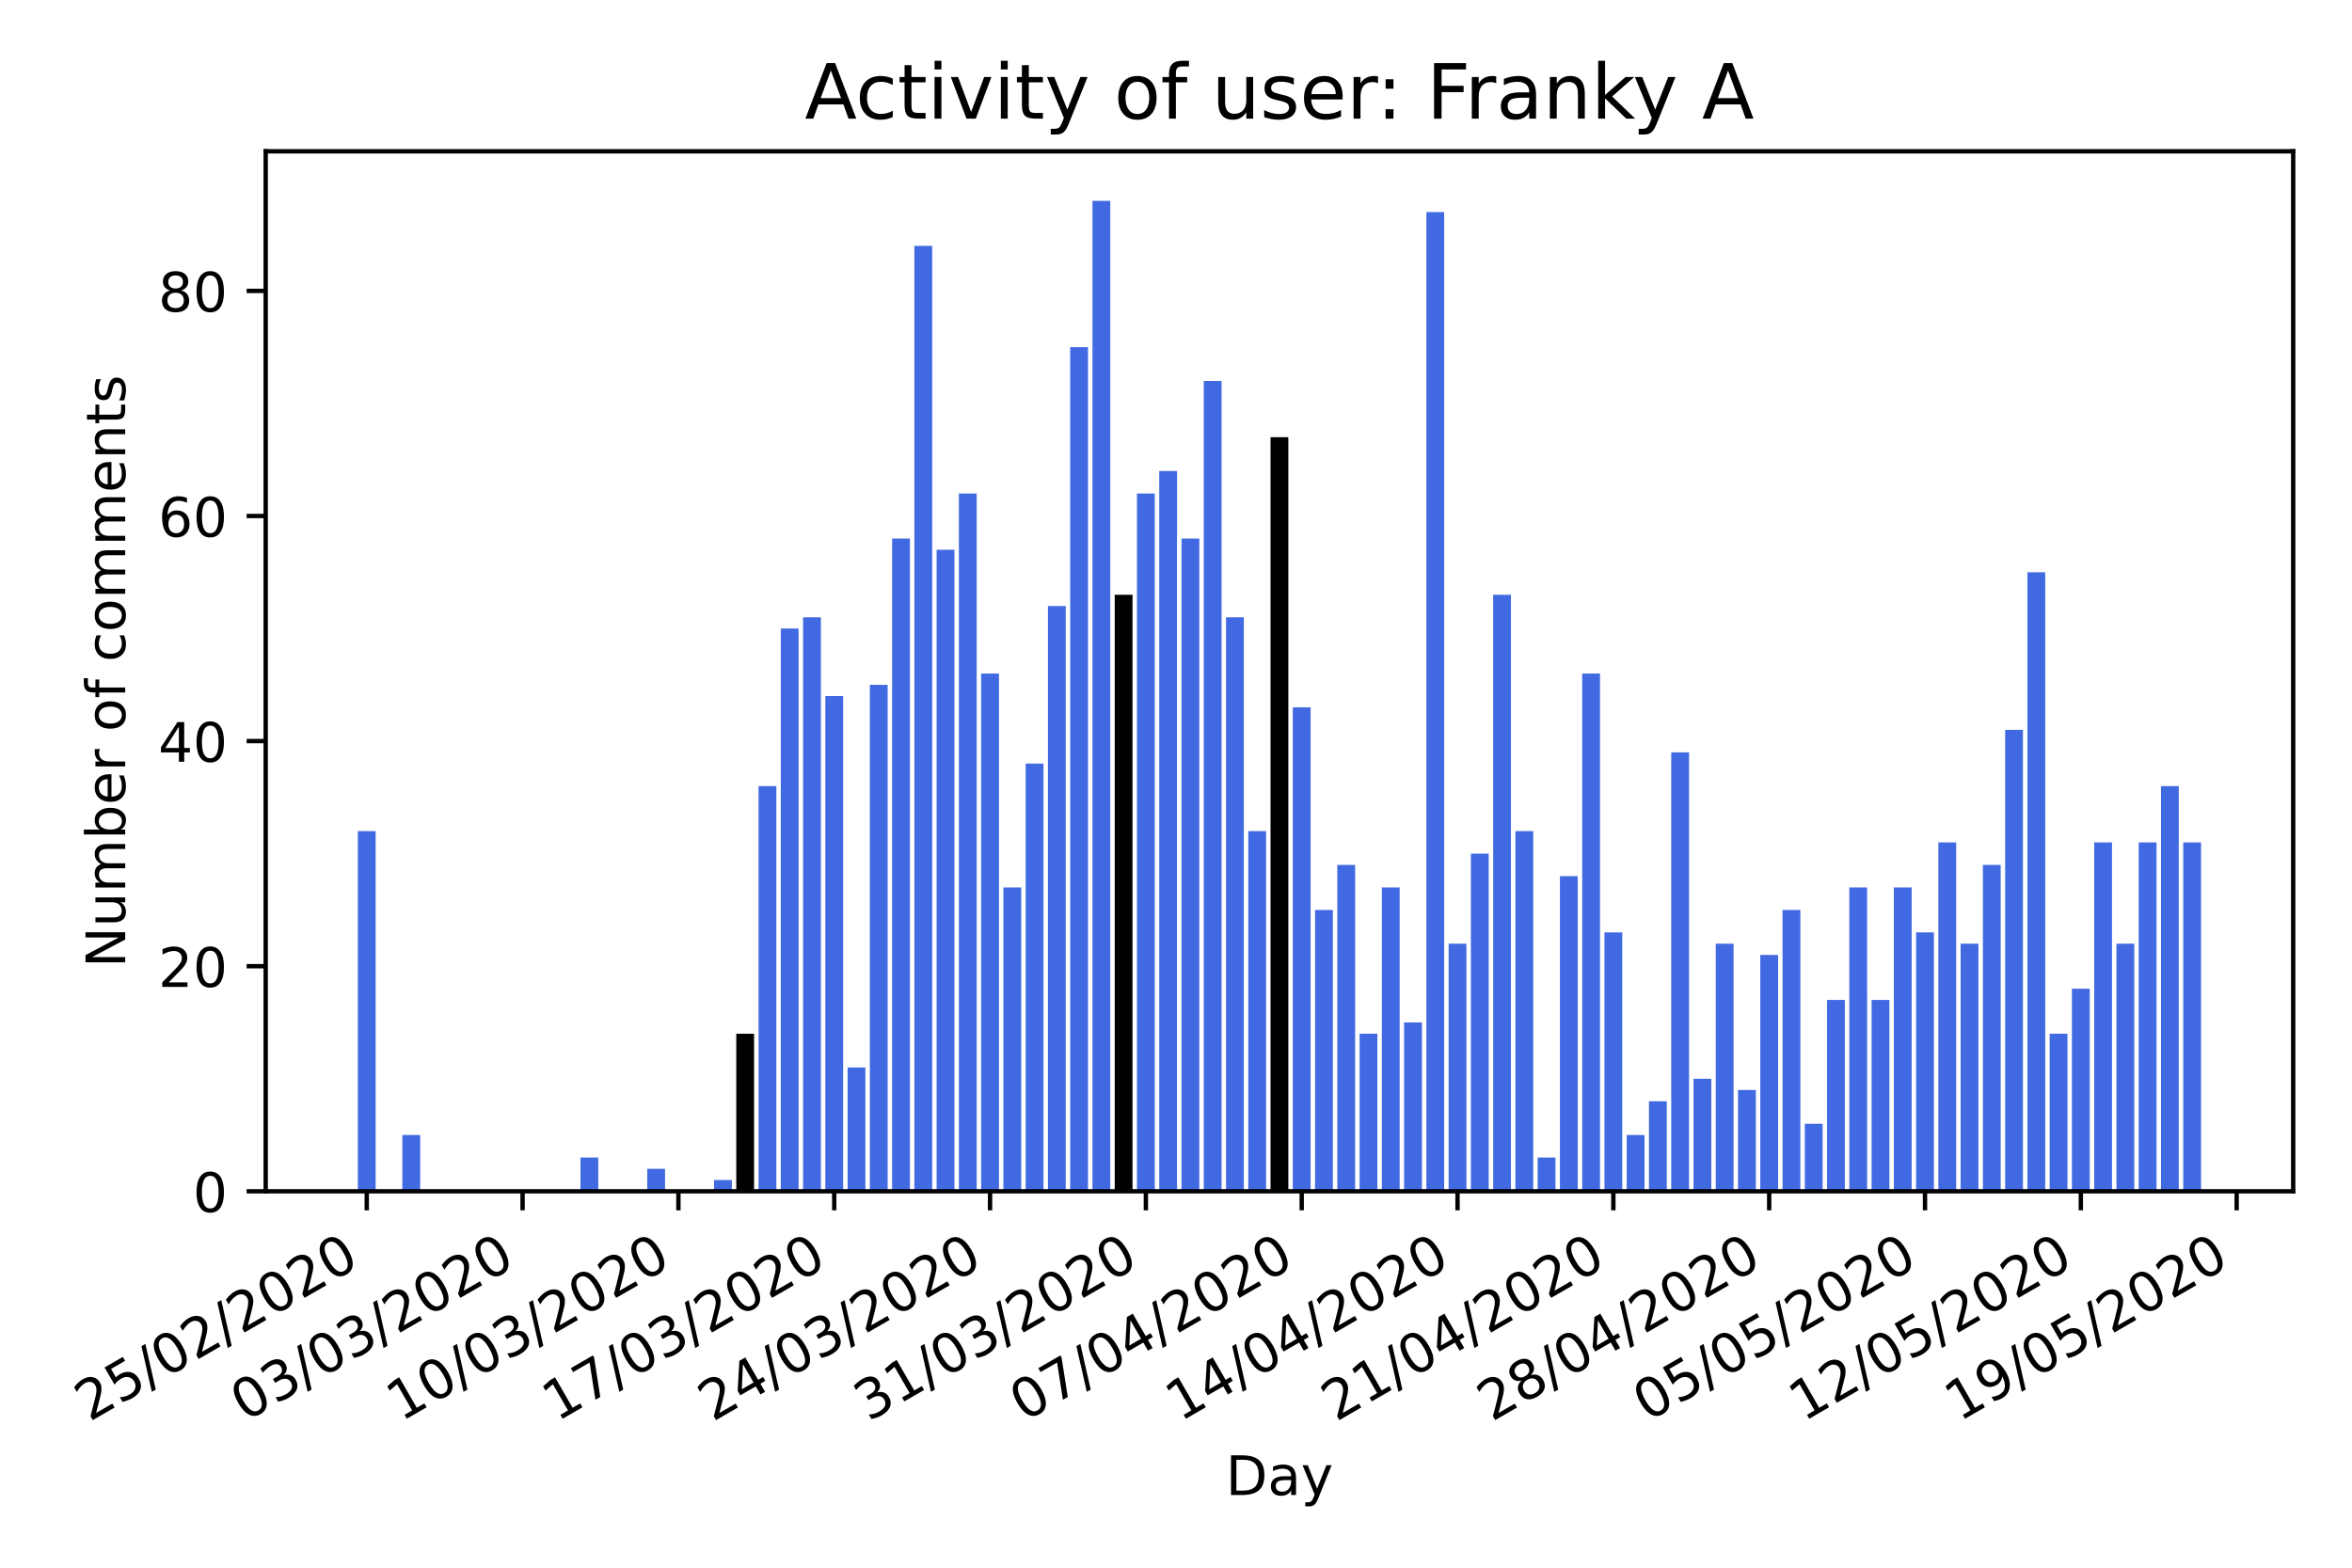 <?xml version="1.0" encoding="utf-8" standalone="no"?>
<!DOCTYPE svg PUBLIC "-//W3C//DTD SVG 1.1//EN"
  "http://www.w3.org/Graphics/SVG/1.1/DTD/svg11.dtd">
<!-- Created with matplotlib (https://matplotlib.org/) -->
<svg height="288pt" version="1.1" viewBox="0 0 432 288" width="432pt" xmlns="http://www.w3.org/2000/svg" xmlns:xlink="http://www.w3.org/1999/xlink">
 <defs>
  <style type="text/css">
*{stroke-linecap:butt;stroke-linejoin:round;}
  </style>
 </defs>
 <g id="figure_1">
  <g id="patch_1">
   <path d="M 0 288 
L 432 288 
L 432 0 
L 0 0 
z
" style="fill:#ffffff;"/>
  </g>
  <g id="axes_1">
   <g id="patch_2">
    <path d="M 48.8 218.852 
L 421.2 218.852 
L 421.2 27.8 
L 48.8 27.8 
z
" style="fill:#ffffff;"/>
   </g>
   <g id="patch_3">
    <path clip-path="url(#peea8912325)" d="M 65.727 218.852 
L 68.998 218.852 
L 68.998 152.687 
L 65.727 152.687 
z
" style="fill:#4169e1;"/>
   </g>
   <g id="patch_4">
    <path clip-path="url(#peea8912325)" d="M 73.904 218.852 
L 77.175 218.852 
L 77.175 208.514 
L 73.904 208.514 
z
" style="fill:#4169e1;"/>
   </g>
   <g id="patch_5">
    <path clip-path="url(#peea8912325)" d="M 106.614 218.852 
L 109.885 218.852 
L 109.885 212.649 
L 106.614 212.649 
z
" style="fill:#4169e1;"/>
   </g>
   <g id="patch_6">
    <path clip-path="url(#peea8912325)" d="M 118.88 218.852 
L 122.151 218.852 
L 122.151 214.717 
L 118.88 214.717 
z
" style="fill:#4169e1;"/>
   </g>
   <g id="patch_7">
    <path clip-path="url(#peea8912325)" d="M 131.146 218.852 
L 134.417 218.852 
L 134.417 216.785 
L 131.146 216.785 
z
" style="fill:#4169e1;"/>
   </g>
   <g id="patch_8">
    <path clip-path="url(#peea8912325)" d="M 135.235 218.852 
L 138.506 218.852 
L 138.506 189.905 
L 135.235 189.905 
z
"/>
   </g>
   <g id="patch_9">
    <path clip-path="url(#peea8912325)" d="M 139.324 218.852 
L 142.595 218.852 
L 142.595 144.416 
L 139.324 144.416 
z
" style="fill:#4169e1;"/>
   </g>
   <g id="patch_10">
    <path clip-path="url(#peea8912325)" d="M 143.413 218.852 
L 146.684 218.852 
L 146.684 115.469 
L 143.413 115.469 
z
" style="fill:#4169e1;"/>
   </g>
   <g id="patch_11">
    <path clip-path="url(#peea8912325)" d="M 147.501 218.852 
L 150.772 218.852 
L 150.772 113.401 
L 147.501 113.401 
z
" style="fill:#4169e1;"/>
   </g>
   <g id="patch_12">
    <path clip-path="url(#peea8912325)" d="M 151.59 218.852 
L 154.861 218.852 
L 154.861 127.875 
L 151.59 127.875 
z
" style="fill:#4169e1;"/>
   </g>
   <g id="patch_13">
    <path clip-path="url(#peea8912325)" d="M 155.679 218.852 
L 158.95 218.852 
L 158.95 196.108 
L 155.679 196.108 
z
" style="fill:#4169e1;"/>
   </g>
   <g id="patch_14">
    <path clip-path="url(#peea8912325)" d="M 159.767 218.852 
L 163.038 218.852 
L 163.038 125.807 
L 159.767 125.807 
z
" style="fill:#4169e1;"/>
   </g>
   <g id="patch_15">
    <path clip-path="url(#peea8912325)" d="M 163.856 218.852 
L 167.127 218.852 
L 167.127 98.928 
L 163.856 98.928 
z
" style="fill:#4169e1;"/>
   </g>
   <g id="patch_16">
    <path clip-path="url(#peea8912325)" d="M 167.945 218.852 
L 171.216 218.852 
L 171.216 45.168 
L 167.945 45.168 
z
" style="fill:#4169e1;"/>
   </g>
   <g id="patch_17">
    <path clip-path="url(#peea8912325)" d="M 172.034 218.852 
L 175.305 218.852 
L 175.305 100.995 
L 172.034 100.995 
z
" style="fill:#4169e1;"/>
   </g>
   <g id="patch_18">
    <path clip-path="url(#peea8912325)" d="M 176.122 218.852 
L 179.393 218.852 
L 179.393 90.657 
L 176.122 90.657 
z
" style="fill:#4169e1;"/>
   </g>
   <g id="patch_19">
    <path clip-path="url(#peea8912325)" d="M 180.211 218.852 
L 183.482 218.852 
L 183.482 123.74 
L 180.211 123.74 
z
" style="fill:#4169e1;"/>
   </g>
   <g id="patch_20">
    <path clip-path="url(#peea8912325)" d="M 184.3 218.852 
L 187.571 218.852 
L 187.571 163.025 
L 184.3 163.025 
z
" style="fill:#4169e1;"/>
   </g>
   <g id="patch_21">
    <path clip-path="url(#peea8912325)" d="M 196.566 218.852 
L 199.837 218.852 
L 199.837 63.777 
L 196.566 63.777 
z
" style="fill:#4169e1;"/>
   </g>
   <g id="patch_22">
    <path clip-path="url(#peea8912325)" d="M 204.743 218.852 
L 208.014 218.852 
L 208.014 109.266 
L 204.743 109.266 
z
"/>
   </g>
   <g id="patch_23">
    <path clip-path="url(#peea8912325)" d="M 188.388 218.852 
L 191.659 218.852 
L 191.659 140.281 
L 188.388 140.281 
z
" style="fill:#4169e1;"/>
   </g>
   <g id="patch_24">
    <path clip-path="url(#peea8912325)" d="M 192.477 218.852 
L 195.748 218.852 
L 195.748 111.334 
L 192.477 111.334 
z
" style="fill:#4169e1;"/>
   </g>
   <g id="patch_25">
    <path clip-path="url(#peea8912325)" d="M 200.655 218.852 
L 203.926 218.852 
L 203.926 36.898 
L 200.655 36.898 
z
" style="fill:#4169e1;"/>
   </g>
   <g id="patch_26">
    <path clip-path="url(#peea8912325)" d="M 212.921 218.852 
L 216.192 218.852 
L 216.192 86.522 
L 212.921 86.522 
z
" style="fill:#4169e1;"/>
   </g>
   <g id="patch_27">
    <path clip-path="url(#peea8912325)" d="M 208.832 218.852 
L 212.103 218.852 
L 212.103 90.657 
L 208.832 90.657 
z
" style="fill:#4169e1;"/>
   </g>
   <g id="patch_28">
    <path clip-path="url(#peea8912325)" d="M 217.009 218.852 
L 220.28 218.852 
L 220.28 98.928 
L 217.009 98.928 
z
" style="fill:#4169e1;"/>
   </g>
   <g id="patch_29">
    <path clip-path="url(#peea8912325)" d="M 221.098 218.852 
L 224.369 218.852 
L 224.369 69.98 
L 221.098 69.98 
z
" style="fill:#4169e1;"/>
   </g>
   <g id="patch_30">
    <path clip-path="url(#peea8912325)" d="M 225.187 218.852 
L 228.458 218.852 
L 228.458 113.401 
L 225.187 113.401 
z
" style="fill:#4169e1;"/>
   </g>
   <g id="patch_31">
    <path clip-path="url(#peea8912325)" d="M 229.276 218.852 
L 232.547 218.852 
L 232.547 152.687 
L 229.276 152.687 
z
" style="fill:#4169e1;"/>
   </g>
   <g id="patch_32">
    <path clip-path="url(#peea8912325)" d="M 233.364 218.852 
L 236.635 218.852 
L 236.635 80.319 
L 233.364 80.319 
z
"/>
   </g>
   <g id="patch_33">
    <path clip-path="url(#peea8912325)" d="M 237.453 218.852 
L 240.724 218.852 
L 240.724 129.943 
L 237.453 129.943 
z
" style="fill:#4169e1;"/>
   </g>
   <g id="patch_34">
    <path clip-path="url(#peea8912325)" d="M 241.542 218.852 
L 244.813 218.852 
L 244.813 167.161 
L 241.542 167.161 
z
" style="fill:#4169e1;"/>
   </g>
   <g id="patch_35">
    <path clip-path="url(#peea8912325)" d="M 245.63 218.852 
L 248.901 218.852 
L 248.901 158.89 
L 245.63 158.89 
z
" style="fill:#4169e1;"/>
   </g>
   <g id="patch_36">
    <path clip-path="url(#peea8912325)" d="M 249.719 218.852 
L 252.99 218.852 
L 252.99 189.905 
L 249.719 189.905 
z
" style="fill:#4169e1;"/>
   </g>
   <g id="patch_37">
    <path clip-path="url(#peea8912325)" d="M 253.808 218.852 
L 257.079 218.852 
L 257.079 163.025 
L 253.808 163.025 
z
" style="fill:#4169e1;"/>
   </g>
   <g id="patch_38">
    <path clip-path="url(#peea8912325)" d="M 257.897 218.852 
L 261.168 218.852 
L 261.168 187.837 
L 257.897 187.837 
z
" style="fill:#4169e1;"/>
   </g>
   <g id="patch_39">
    <path clip-path="url(#peea8912325)" d="M 261.985 218.852 
L 265.256 218.852 
L 265.256 38.965 
L 261.985 38.965 
z
" style="fill:#4169e1;"/>
   </g>
   <g id="patch_40">
    <path clip-path="url(#peea8912325)" d="M 266.074 218.852 
L 269.345 218.852 
L 269.345 173.364 
L 266.074 173.364 
z
" style="fill:#4169e1;"/>
   </g>
   <g id="patch_41">
    <path clip-path="url(#peea8912325)" d="M 270.163 218.852 
L 273.434 218.852 
L 273.434 156.822 
L 270.163 156.822 
z
" style="fill:#4169e1;"/>
   </g>
   <g id="patch_42">
    <path clip-path="url(#peea8912325)" d="M 274.252 218.852 
L 277.522 218.852 
L 277.522 109.266 
L 274.252 109.266 
z
" style="fill:#4169e1;"/>
   </g>
   <g id="patch_43">
    <path clip-path="url(#peea8912325)" d="M 278.34 218.852 
L 281.611 218.852 
L 281.611 152.687 
L 278.34 152.687 
z
" style="fill:#4169e1;"/>
   </g>
   <g id="patch_44">
    <path clip-path="url(#peea8912325)" d="M 282.429 218.852 
L 285.7 218.852 
L 285.7 212.649 
L 282.429 212.649 
z
" style="fill:#4169e1;"/>
   </g>
   <g id="patch_45">
    <path clip-path="url(#peea8912325)" d="M 286.518 218.852 
L 289.789 218.852 
L 289.789 160.958 
L 286.518 160.958 
z
" style="fill:#4169e1;"/>
   </g>
   <g id="patch_46">
    <path clip-path="url(#peea8912325)" d="M 290.606 218.852 
L 293.877 218.852 
L 293.877 123.74 
L 290.606 123.74 
z
" style="fill:#4169e1;"/>
   </g>
   <g id="patch_47">
    <path clip-path="url(#peea8912325)" d="M 294.695 218.852 
L 297.966 218.852 
L 297.966 171.296 
L 294.695 171.296 
z
" style="fill:#4169e1;"/>
   </g>
   <g id="patch_48">
    <path clip-path="url(#peea8912325)" d="M 298.784 218.852 
L 302.055 218.852 
L 302.055 208.514 
L 298.784 208.514 
z
" style="fill:#4169e1;"/>
   </g>
   <g id="patch_49">
    <path clip-path="url(#peea8912325)" d="M 302.873 218.852 
L 306.144 218.852 
L 306.144 202.311 
L 302.873 202.311 
z
" style="fill:#4169e1;"/>
   </g>
   <g id="patch_50">
    <path clip-path="url(#peea8912325)" d="M 306.961 218.852 
L 310.232 218.852 
L 310.232 138.213 
L 306.961 138.213 
z
" style="fill:#4169e1;"/>
   </g>
   <g id="patch_51">
    <path clip-path="url(#peea8912325)" d="M 311.05 218.852 
L 314.321 218.852 
L 314.321 198.176 
L 311.05 198.176 
z
" style="fill:#4169e1;"/>
   </g>
   <g id="patch_52">
    <path clip-path="url(#peea8912325)" d="M 315.139 218.852 
L 318.41 218.852 
L 318.41 173.364 
L 315.139 173.364 
z
" style="fill:#4169e1;"/>
   </g>
   <g id="patch_53">
    <path clip-path="url(#peea8912325)" d="M 319.227 218.852 
L 322.498 218.852 
L 322.498 200.243 
L 319.227 200.243 
z
" style="fill:#4169e1;"/>
   </g>
   <g id="patch_54">
    <path clip-path="url(#peea8912325)" d="M 323.316 218.852 
L 326.587 218.852 
L 326.587 175.431 
L 323.316 175.431 
z
" style="fill:#4169e1;"/>
   </g>
   <g id="patch_55">
    <path clip-path="url(#peea8912325)" d="M 327.405 218.852 
L 330.676 218.852 
L 330.676 167.161 
L 327.405 167.161 
z
" style="fill:#4169e1;"/>
   </g>
   <g id="patch_56">
    <path clip-path="url(#peea8912325)" d="M 331.494 218.852 
L 334.765 218.852 
L 334.765 206.446 
L 331.494 206.446 
z
" style="fill:#4169e1;"/>
   </g>
   <g id="patch_57">
    <path clip-path="url(#peea8912325)" d="M 335.582 218.852 
L 338.853 218.852 
L 338.853 183.702 
L 335.582 183.702 
z
" style="fill:#4169e1;"/>
   </g>
   <g id="patch_58">
    <path clip-path="url(#peea8912325)" d="M 339.671 218.852 
L 342.942 218.852 
L 342.942 163.025 
L 339.671 163.025 
z
" style="fill:#4169e1;"/>
   </g>
   <g id="patch_59">
    <path clip-path="url(#peea8912325)" d="M 343.76 218.852 
L 347.031 218.852 
L 347.031 183.702 
L 343.76 183.702 
z
" style="fill:#4169e1;"/>
   </g>
   <g id="patch_60">
    <path clip-path="url(#peea8912325)" d="M 347.848 218.852 
L 351.119 218.852 
L 351.119 163.025 
L 347.848 163.025 
z
" style="fill:#4169e1;"/>
   </g>
   <g id="patch_61">
    <path clip-path="url(#peea8912325)" d="M 351.937 218.852 
L 355.208 218.852 
L 355.208 171.296 
L 351.937 171.296 
z
" style="fill:#4169e1;"/>
   </g>
   <g id="patch_62">
    <path clip-path="url(#peea8912325)" d="M 356.026 218.852 
L 359.297 218.852 
L 359.297 154.755 
L 356.026 154.755 
z
" style="fill:#4169e1;"/>
   </g>
   <g id="patch_63">
    <path clip-path="url(#peea8912325)" d="M 360.115 218.852 
L 363.386 218.852 
L 363.386 173.364 
L 360.115 173.364 
z
" style="fill:#4169e1;"/>
   </g>
   <g id="patch_64">
    <path clip-path="url(#peea8912325)" d="M 364.203 218.852 
L 367.474 218.852 
L 367.474 158.89 
L 364.203 158.89 
z
" style="fill:#4169e1;"/>
   </g>
   <g id="patch_65">
    <path clip-path="url(#peea8912325)" d="M 368.292 218.852 
L 371.563 218.852 
L 371.563 134.078 
L 368.292 134.078 
z
" style="fill:#4169e1;"/>
   </g>
   <g id="patch_66">
    <path clip-path="url(#peea8912325)" d="M 372.381 218.852 
L 375.652 218.852 
L 375.652 105.131 
L 372.381 105.131 
z
" style="fill:#4169e1;"/>
   </g>
   <g id="patch_67">
    <path clip-path="url(#peea8912325)" d="M 376.469 218.852 
L 379.74 218.852 
L 379.74 189.905 
L 376.469 189.905 
z
" style="fill:#4169e1;"/>
   </g>
   <g id="patch_68">
    <path clip-path="url(#peea8912325)" d="M 380.558 218.852 
L 383.829 218.852 
L 383.829 181.634 
L 380.558 181.634 
z
" style="fill:#4169e1;"/>
   </g>
   <g id="patch_69">
    <path clip-path="url(#peea8912325)" d="M 384.647 218.852 
L 387.918 218.852 
L 387.918 154.755 
L 384.647 154.755 
z
" style="fill:#4169e1;"/>
   </g>
   <g id="patch_70">
    <path clip-path="url(#peea8912325)" d="M 388.736 218.852 
L 392.007 218.852 
L 392.007 173.364 
L 388.736 173.364 
z
" style="fill:#4169e1;"/>
   </g>
   <g id="patch_71">
    <path clip-path="url(#peea8912325)" d="M 392.824 218.852 
L 396.095 218.852 
L 396.095 154.755 
L 392.824 154.755 
z
" style="fill:#4169e1;"/>
   </g>
   <g id="patch_72">
    <path clip-path="url(#peea8912325)" d="M 396.913 218.852 
L 400.184 218.852 
L 400.184 144.416 
L 396.913 144.416 
z
" style="fill:#4169e1;"/>
   </g>
   <g id="patch_73">
    <path clip-path="url(#peea8912325)" d="M 401.002 218.852 
L 404.273 218.852 
L 404.273 154.755 
L 401.002 154.755 
z
" style="fill:#4169e1;"/>
   </g>
   <g id="matplotlib.axis_1">
    <g id="xtick_1">
     <g id="line2d_1">
      <defs>
       <path d="M 0 0 
L 0 3.5 
" id="mdbdf5e6002" style="stroke:#000000;stroke-width:0.8;"/>
      </defs>
      <g>
       <use style="stroke:#000000;stroke-width:0.8;" x="67.362" xlink:href="#mdbdf5e6002" y="218.852"/>
      </g>
     </g>
     <g id="text_1">
      <!-- 25/02/2020 -->
      <defs>
       <path d="M 19.188 8.297 
L 53.609 8.297 
L 53.609 0 
L 7.328 0 
L 7.328 8.297 
Q 12.938 14.109 22.625 23.891 
Q 32.328 33.688 34.812 36.531 
Q 39.547 41.844 41.422 45.531 
Q 43.312 49.219 43.312 52.781 
Q 43.312 58.594 39.234 62.25 
Q 35.156 65.922 28.609 65.922 
Q 23.969 65.922 18.812 64.312 
Q 13.672 62.703 7.812 59.422 
L 7.812 69.391 
Q 13.766 71.781 18.938 73 
Q 24.125 74.219 28.422 74.219 
Q 39.75 74.219 46.484 68.547 
Q 53.219 62.891 53.219 53.422 
Q 53.219 48.922 51.531 44.891 
Q 49.859 40.875 45.406 35.406 
Q 44.188 33.984 37.641 27.219 
Q 31.109 20.453 19.188 8.297 
z
" id="DejaVuSans-50"/>
       <path d="M 10.797 72.906 
L 49.516 72.906 
L 49.516 64.594 
L 19.828 64.594 
L 19.828 46.734 
Q 21.969 47.469 24.109 47.828 
Q 26.266 48.188 28.422 48.188 
Q 40.625 48.188 47.75 41.5 
Q 54.891 34.812 54.891 23.391 
Q 54.891 11.625 47.562 5.094 
Q 40.234 -1.422 26.906 -1.422 
Q 22.312 -1.422 17.547 -0.641 
Q 12.797 0.141 7.719 1.703 
L 7.719 11.625 
Q 12.109 9.234 16.797 8.062 
Q 21.484 6.891 26.703 6.891 
Q 35.156 6.891 40.078 11.328 
Q 45.016 15.766 45.016 23.391 
Q 45.016 31 40.078 35.438 
Q 35.156 39.891 26.703 39.891 
Q 22.75 39.891 18.812 39.016 
Q 14.891 38.141 10.797 36.281 
z
" id="DejaVuSans-53"/>
       <path d="M 25.391 72.906 
L 33.688 72.906 
L 8.297 -9.281 
L 0 -9.281 
z
" id="DejaVuSans-47"/>
       <path d="M 31.781 66.406 
Q 24.172 66.406 20.328 58.906 
Q 16.5 51.422 16.5 36.375 
Q 16.5 21.391 20.328 13.891 
Q 24.172 6.391 31.781 6.391 
Q 39.453 6.391 43.281 13.891 
Q 47.125 21.391 47.125 36.375 
Q 47.125 51.422 43.281 58.906 
Q 39.453 66.406 31.781 66.406 
z
M 31.781 74.219 
Q 44.047 74.219 50.516 64.516 
Q 56.984 54.828 56.984 36.375 
Q 56.984 17.969 50.516 8.266 
Q 44.047 -1.422 31.781 -1.422 
Q 19.531 -1.422 13.062 8.266 
Q 6.594 17.969 6.594 36.375 
Q 6.594 54.828 13.062 64.516 
Q 19.531 74.219 31.781 74.219 
z
" id="DejaVuSans-48"/>
      </defs>
      <g transform="translate(16.407 261.251)rotate(-30)scale(0.1 -0.1)">
       <use xlink:href="#DejaVuSans-50"/>
       <use x="63.623" xlink:href="#DejaVuSans-53"/>
       <use x="127.246" xlink:href="#DejaVuSans-47"/>
       <use x="160.938" xlink:href="#DejaVuSans-48"/>
       <use x="224.561" xlink:href="#DejaVuSans-50"/>
       <use x="288.184" xlink:href="#DejaVuSans-47"/>
       <use x="321.875" xlink:href="#DejaVuSans-50"/>
       <use x="385.498" xlink:href="#DejaVuSans-48"/>
       <use x="449.121" xlink:href="#DejaVuSans-50"/>
       <use x="512.744" xlink:href="#DejaVuSans-48"/>
      </g>
     </g>
    </g>
    <g id="xtick_2">
     <g id="line2d_2">
      <g>
       <use style="stroke:#000000;stroke-width:0.8;" x="95.983" xlink:href="#mdbdf5e6002" y="218.852"/>
      </g>
     </g>
     <g id="text_2">
      <!-- 03/03/2020 -->
      <defs>
       <path d="M 40.578 39.312 
Q 47.656 37.797 51.625 33 
Q 55.609 28.219 55.609 21.188 
Q 55.609 10.406 48.188 4.484 
Q 40.766 -1.422 27.094 -1.422 
Q 22.516 -1.422 17.656 -0.516 
Q 12.797 0.391 7.625 2.203 
L 7.625 11.719 
Q 11.719 9.328 16.594 8.109 
Q 21.484 6.891 26.812 6.891 
Q 36.078 6.891 40.938 10.547 
Q 45.797 14.203 45.797 21.188 
Q 45.797 27.641 41.281 31.266 
Q 36.766 34.906 28.719 34.906 
L 20.219 34.906 
L 20.219 43.016 
L 29.109 43.016 
Q 36.375 43.016 40.234 45.922 
Q 44.094 48.828 44.094 54.297 
Q 44.094 59.906 40.109 62.906 
Q 36.141 65.922 28.719 65.922 
Q 24.656 65.922 20.016 65.031 
Q 15.375 64.156 9.812 62.312 
L 9.812 71.094 
Q 15.438 72.656 20.344 73.438 
Q 25.25 74.219 29.594 74.219 
Q 40.828 74.219 47.359 69.109 
Q 53.906 64.016 53.906 55.328 
Q 53.906 49.266 50.438 45.094 
Q 46.969 40.922 40.578 39.312 
z
" id="DejaVuSans-51"/>
      </defs>
      <g transform="translate(45.028 261.251)rotate(-30)scale(0.1 -0.1)">
       <use xlink:href="#DejaVuSans-48"/>
       <use x="63.623" xlink:href="#DejaVuSans-51"/>
       <use x="127.246" xlink:href="#DejaVuSans-47"/>
       <use x="160.938" xlink:href="#DejaVuSans-48"/>
       <use x="224.561" xlink:href="#DejaVuSans-51"/>
       <use x="288.184" xlink:href="#DejaVuSans-47"/>
       <use x="321.875" xlink:href="#DejaVuSans-50"/>
       <use x="385.498" xlink:href="#DejaVuSans-48"/>
       <use x="449.121" xlink:href="#DejaVuSans-50"/>
       <use x="512.744" xlink:href="#DejaVuSans-48"/>
      </g>
     </g>
    </g>
    <g id="xtick_3">
     <g id="line2d_3">
      <g>
       <use style="stroke:#000000;stroke-width:0.8;" x="124.604" xlink:href="#mdbdf5e6002" y="218.852"/>
      </g>
     </g>
     <g id="text_3">
      <!-- 10/03/2020 -->
      <defs>
       <path d="M 12.406 8.297 
L 28.516 8.297 
L 28.516 63.922 
L 10.984 60.406 
L 10.984 69.391 
L 28.422 72.906 
L 38.281 72.906 
L 38.281 8.297 
L 54.391 8.297 
L 54.391 0 
L 12.406 0 
z
" id="DejaVuSans-49"/>
      </defs>
      <g transform="translate(73.649 261.251)rotate(-30)scale(0.1 -0.1)">
       <use xlink:href="#DejaVuSans-49"/>
       <use x="63.623" xlink:href="#DejaVuSans-48"/>
       <use x="127.246" xlink:href="#DejaVuSans-47"/>
       <use x="160.938" xlink:href="#DejaVuSans-48"/>
       <use x="224.561" xlink:href="#DejaVuSans-51"/>
       <use x="288.184" xlink:href="#DejaVuSans-47"/>
       <use x="321.875" xlink:href="#DejaVuSans-50"/>
       <use x="385.498" xlink:href="#DejaVuSans-48"/>
       <use x="449.121" xlink:href="#DejaVuSans-50"/>
       <use x="512.744" xlink:href="#DejaVuSans-48"/>
      </g>
     </g>
    </g>
    <g id="xtick_4">
     <g id="line2d_4">
      <g>
       <use style="stroke:#000000;stroke-width:0.8;" x="153.225" xlink:href="#mdbdf5e6002" y="218.852"/>
      </g>
     </g>
     <g id="text_4">
      <!-- 17/03/2020 -->
      <defs>
       <path d="M 8.203 72.906 
L 55.078 72.906 
L 55.078 68.703 
L 28.609 0 
L 18.312 0 
L 43.219 64.594 
L 8.203 64.594 
z
" id="DejaVuSans-55"/>
      </defs>
      <g transform="translate(102.27 261.251)rotate(-30)scale(0.1 -0.1)">
       <use xlink:href="#DejaVuSans-49"/>
       <use x="63.623" xlink:href="#DejaVuSans-55"/>
       <use x="127.246" xlink:href="#DejaVuSans-47"/>
       <use x="160.938" xlink:href="#DejaVuSans-48"/>
       <use x="224.561" xlink:href="#DejaVuSans-51"/>
       <use x="288.184" xlink:href="#DejaVuSans-47"/>
       <use x="321.875" xlink:href="#DejaVuSans-50"/>
       <use x="385.498" xlink:href="#DejaVuSans-48"/>
       <use x="449.121" xlink:href="#DejaVuSans-50"/>
       <use x="512.744" xlink:href="#DejaVuSans-48"/>
      </g>
     </g>
    </g>
    <g id="xtick_5">
     <g id="line2d_5">
      <g>
       <use style="stroke:#000000;stroke-width:0.8;" x="181.847" xlink:href="#mdbdf5e6002" y="218.852"/>
      </g>
     </g>
     <g id="text_5">
      <!-- 24/03/2020 -->
      <defs>
       <path d="M 37.797 64.312 
L 12.891 25.391 
L 37.797 25.391 
z
M 35.203 72.906 
L 47.609 72.906 
L 47.609 25.391 
L 58.016 25.391 
L 58.016 17.188 
L 47.609 17.188 
L 47.609 0 
L 37.797 0 
L 37.797 17.188 
L 4.891 17.188 
L 4.891 26.703 
z
" id="DejaVuSans-52"/>
      </defs>
      <g transform="translate(130.891 261.251)rotate(-30)scale(0.1 -0.1)">
       <use xlink:href="#DejaVuSans-50"/>
       <use x="63.623" xlink:href="#DejaVuSans-52"/>
       <use x="127.246" xlink:href="#DejaVuSans-47"/>
       <use x="160.938" xlink:href="#DejaVuSans-48"/>
       <use x="224.561" xlink:href="#DejaVuSans-51"/>
       <use x="288.184" xlink:href="#DejaVuSans-47"/>
       <use x="321.875" xlink:href="#DejaVuSans-50"/>
       <use x="385.498" xlink:href="#DejaVuSans-48"/>
       <use x="449.121" xlink:href="#DejaVuSans-50"/>
       <use x="512.744" xlink:href="#DejaVuSans-48"/>
      </g>
     </g>
    </g>
    <g id="xtick_6">
     <g id="line2d_6">
      <g>
       <use style="stroke:#000000;stroke-width:0.8;" x="210.468" xlink:href="#mdbdf5e6002" y="218.852"/>
      </g>
     </g>
     <g id="text_6">
      <!-- 31/03/2020 -->
      <g transform="translate(159.512 261.251)rotate(-30)scale(0.1 -0.1)">
       <use xlink:href="#DejaVuSans-51"/>
       <use x="63.623" xlink:href="#DejaVuSans-49"/>
       <use x="127.246" xlink:href="#DejaVuSans-47"/>
       <use x="160.938" xlink:href="#DejaVuSans-48"/>
       <use x="224.561" xlink:href="#DejaVuSans-51"/>
       <use x="288.184" xlink:href="#DejaVuSans-47"/>
       <use x="321.875" xlink:href="#DejaVuSans-50"/>
       <use x="385.498" xlink:href="#DejaVuSans-48"/>
       <use x="449.121" xlink:href="#DejaVuSans-50"/>
       <use x="512.744" xlink:href="#DejaVuSans-48"/>
      </g>
     </g>
    </g>
    <g id="xtick_7">
     <g id="line2d_7">
      <g>
       <use style="stroke:#000000;stroke-width:0.8;" x="239.089" xlink:href="#mdbdf5e6002" y="218.852"/>
      </g>
     </g>
     <g id="text_7">
      <!-- 07/04/2020 -->
      <g transform="translate(188.133 261.251)rotate(-30)scale(0.1 -0.1)">
       <use xlink:href="#DejaVuSans-48"/>
       <use x="63.623" xlink:href="#DejaVuSans-55"/>
       <use x="127.246" xlink:href="#DejaVuSans-47"/>
       <use x="160.938" xlink:href="#DejaVuSans-48"/>
       <use x="224.561" xlink:href="#DejaVuSans-52"/>
       <use x="288.184" xlink:href="#DejaVuSans-47"/>
       <use x="321.875" xlink:href="#DejaVuSans-50"/>
       <use x="385.498" xlink:href="#DejaVuSans-48"/>
       <use x="449.121" xlink:href="#DejaVuSans-50"/>
       <use x="512.744" xlink:href="#DejaVuSans-48"/>
      </g>
     </g>
    </g>
    <g id="xtick_8">
     <g id="line2d_8">
      <g>
       <use style="stroke:#000000;stroke-width:0.8;" x="267.71" xlink:href="#mdbdf5e6002" y="218.852"/>
      </g>
     </g>
     <g id="text_8">
      <!-- 14/04/2020 -->
      <g transform="translate(216.754 261.251)rotate(-30)scale(0.1 -0.1)">
       <use xlink:href="#DejaVuSans-49"/>
       <use x="63.623" xlink:href="#DejaVuSans-52"/>
       <use x="127.246" xlink:href="#DejaVuSans-47"/>
       <use x="160.938" xlink:href="#DejaVuSans-48"/>
       <use x="224.561" xlink:href="#DejaVuSans-52"/>
       <use x="288.184" xlink:href="#DejaVuSans-47"/>
       <use x="321.875" xlink:href="#DejaVuSans-50"/>
       <use x="385.498" xlink:href="#DejaVuSans-48"/>
       <use x="449.121" xlink:href="#DejaVuSans-50"/>
       <use x="512.744" xlink:href="#DejaVuSans-48"/>
      </g>
     </g>
    </g>
    <g id="xtick_9">
     <g id="line2d_9">
      <g>
       <use style="stroke:#000000;stroke-width:0.8;" x="296.331" xlink:href="#mdbdf5e6002" y="218.852"/>
      </g>
     </g>
     <g id="text_9">
      <!-- 21/04/2020 -->
      <g transform="translate(245.375 261.251)rotate(-30)scale(0.1 -0.1)">
       <use xlink:href="#DejaVuSans-50"/>
       <use x="63.623" xlink:href="#DejaVuSans-49"/>
       <use x="127.246" xlink:href="#DejaVuSans-47"/>
       <use x="160.938" xlink:href="#DejaVuSans-48"/>
       <use x="224.561" xlink:href="#DejaVuSans-52"/>
       <use x="288.184" xlink:href="#DejaVuSans-47"/>
       <use x="321.875" xlink:href="#DejaVuSans-50"/>
       <use x="385.498" xlink:href="#DejaVuSans-48"/>
       <use x="449.121" xlink:href="#DejaVuSans-50"/>
       <use x="512.744" xlink:href="#DejaVuSans-48"/>
      </g>
     </g>
    </g>
    <g id="xtick_10">
     <g id="line2d_10">
      <g>
       <use style="stroke:#000000;stroke-width:0.8;" x="324.952" xlink:href="#mdbdf5e6002" y="218.852"/>
      </g>
     </g>
     <g id="text_10">
      <!-- 28/04/2020 -->
      <defs>
       <path d="M 31.781 34.625 
Q 24.75 34.625 20.719 30.859 
Q 16.703 27.094 16.703 20.516 
Q 16.703 13.922 20.719 10.156 
Q 24.75 6.391 31.781 6.391 
Q 38.812 6.391 42.859 10.172 
Q 46.922 13.969 46.922 20.516 
Q 46.922 27.094 42.891 30.859 
Q 38.875 34.625 31.781 34.625 
z
M 21.922 38.812 
Q 15.578 40.375 12.031 44.719 
Q 8.5 49.078 8.5 55.328 
Q 8.5 64.062 14.719 69.141 
Q 20.953 74.219 31.781 74.219 
Q 42.672 74.219 48.875 69.141 
Q 55.078 64.062 55.078 55.328 
Q 55.078 49.078 51.531 44.719 
Q 48 40.375 41.703 38.812 
Q 48.828 37.156 52.797 32.312 
Q 56.781 27.484 56.781 20.516 
Q 56.781 9.906 50.312 4.234 
Q 43.844 -1.422 31.781 -1.422 
Q 19.734 -1.422 13.25 4.234 
Q 6.781 9.906 6.781 20.516 
Q 6.781 27.484 10.781 32.312 
Q 14.797 37.156 21.922 38.812 
z
M 18.312 54.391 
Q 18.312 48.734 21.844 45.562 
Q 25.391 42.391 31.781 42.391 
Q 38.141 42.391 41.719 45.562 
Q 45.312 48.734 45.312 54.391 
Q 45.312 60.062 41.719 63.234 
Q 38.141 66.406 31.781 66.406 
Q 25.391 66.406 21.844 63.234 
Q 18.312 60.062 18.312 54.391 
z
" id="DejaVuSans-56"/>
      </defs>
      <g transform="translate(273.996 261.251)rotate(-30)scale(0.1 -0.1)">
       <use xlink:href="#DejaVuSans-50"/>
       <use x="63.623" xlink:href="#DejaVuSans-56"/>
       <use x="127.246" xlink:href="#DejaVuSans-47"/>
       <use x="160.938" xlink:href="#DejaVuSans-48"/>
       <use x="224.561" xlink:href="#DejaVuSans-52"/>
       <use x="288.184" xlink:href="#DejaVuSans-47"/>
       <use x="321.875" xlink:href="#DejaVuSans-50"/>
       <use x="385.498" xlink:href="#DejaVuSans-48"/>
       <use x="449.121" xlink:href="#DejaVuSans-50"/>
       <use x="512.744" xlink:href="#DejaVuSans-48"/>
      </g>
     </g>
    </g>
    <g id="xtick_11">
     <g id="line2d_11">
      <g>
       <use style="stroke:#000000;stroke-width:0.8;" x="353.573" xlink:href="#mdbdf5e6002" y="218.852"/>
      </g>
     </g>
     <g id="text_11">
      <!-- 05/05/2020 -->
      <g transform="translate(302.617 261.251)rotate(-30)scale(0.1 -0.1)">
       <use xlink:href="#DejaVuSans-48"/>
       <use x="63.623" xlink:href="#DejaVuSans-53"/>
       <use x="127.246" xlink:href="#DejaVuSans-47"/>
       <use x="160.938" xlink:href="#DejaVuSans-48"/>
       <use x="224.561" xlink:href="#DejaVuSans-53"/>
       <use x="288.184" xlink:href="#DejaVuSans-47"/>
       <use x="321.875" xlink:href="#DejaVuSans-50"/>
       <use x="385.498" xlink:href="#DejaVuSans-48"/>
       <use x="449.121" xlink:href="#DejaVuSans-50"/>
       <use x="512.744" xlink:href="#DejaVuSans-48"/>
      </g>
     </g>
    </g>
    <g id="xtick_12">
     <g id="line2d_12">
      <g>
       <use style="stroke:#000000;stroke-width:0.8;" x="382.194" xlink:href="#mdbdf5e6002" y="218.852"/>
      </g>
     </g>
     <g id="text_12">
      <!-- 12/05/2020 -->
      <g transform="translate(331.238 261.251)rotate(-30)scale(0.1 -0.1)">
       <use xlink:href="#DejaVuSans-49"/>
       <use x="63.623" xlink:href="#DejaVuSans-50"/>
       <use x="127.246" xlink:href="#DejaVuSans-47"/>
       <use x="160.938" xlink:href="#DejaVuSans-48"/>
       <use x="224.561" xlink:href="#DejaVuSans-53"/>
       <use x="288.184" xlink:href="#DejaVuSans-47"/>
       <use x="321.875" xlink:href="#DejaVuSans-50"/>
       <use x="385.498" xlink:href="#DejaVuSans-48"/>
       <use x="449.121" xlink:href="#DejaVuSans-50"/>
       <use x="512.744" xlink:href="#DejaVuSans-48"/>
      </g>
     </g>
    </g>
    <g id="xtick_13">
     <g id="line2d_13">
      <g>
       <use style="stroke:#000000;stroke-width:0.8;" x="410.815" xlink:href="#mdbdf5e6002" y="218.852"/>
      </g>
     </g>
     <g id="text_13">
      <!-- 19/05/2020 -->
      <defs>
       <path d="M 10.984 1.516 
L 10.984 10.5 
Q 14.703 8.734 18.5 7.812 
Q 22.312 6.891 25.984 6.891 
Q 35.75 6.891 40.891 13.453 
Q 46.047 20.016 46.781 33.406 
Q 43.953 29.203 39.594 26.953 
Q 35.25 24.703 29.984 24.703 
Q 19.047 24.703 12.672 31.312 
Q 6.297 37.938 6.297 49.422 
Q 6.297 60.641 12.938 67.422 
Q 19.578 74.219 30.609 74.219 
Q 43.266 74.219 49.922 64.516 
Q 56.594 54.828 56.594 36.375 
Q 56.594 19.141 48.406 8.859 
Q 40.234 -1.422 26.422 -1.422 
Q 22.703 -1.422 18.891 -0.688 
Q 15.094 0.047 10.984 1.516 
z
M 30.609 32.422 
Q 37.25 32.422 41.125 36.953 
Q 45.016 41.5 45.016 49.422 
Q 45.016 57.281 41.125 61.844 
Q 37.25 66.406 30.609 66.406 
Q 23.969 66.406 20.094 61.844 
Q 16.219 57.281 16.219 49.422 
Q 16.219 41.5 20.094 36.953 
Q 23.969 32.422 30.609 32.422 
z
" id="DejaVuSans-57"/>
      </defs>
      <g transform="translate(359.859 261.251)rotate(-30)scale(0.1 -0.1)">
       <use xlink:href="#DejaVuSans-49"/>
       <use x="63.623" xlink:href="#DejaVuSans-57"/>
       <use x="127.246" xlink:href="#DejaVuSans-47"/>
       <use x="160.938" xlink:href="#DejaVuSans-48"/>
       <use x="224.561" xlink:href="#DejaVuSans-53"/>
       <use x="288.184" xlink:href="#DejaVuSans-47"/>
       <use x="321.875" xlink:href="#DejaVuSans-50"/>
       <use x="385.498" xlink:href="#DejaVuSans-48"/>
       <use x="449.121" xlink:href="#DejaVuSans-50"/>
       <use x="512.744" xlink:href="#DejaVuSans-48"/>
      </g>
     </g>
    </g>
    <g id="text_14">
     <!-- Day -->
     <defs>
      <path d="M 19.672 64.797 
L 19.672 8.109 
L 31.594 8.109 
Q 46.688 8.109 53.688 14.938 
Q 60.688 21.781 60.688 36.531 
Q 60.688 51.172 53.688 57.984 
Q 46.688 64.797 31.594 64.797 
z
M 9.812 72.906 
L 30.078 72.906 
Q 51.266 72.906 61.172 64.094 
Q 71.094 55.281 71.094 36.531 
Q 71.094 17.672 61.125 8.828 
Q 51.172 0 30.078 0 
L 9.812 0 
z
" id="DejaVuSans-68"/>
      <path d="M 34.281 27.484 
Q 23.391 27.484 19.188 25 
Q 14.984 22.516 14.984 16.5 
Q 14.984 11.719 18.141 8.906 
Q 21.297 6.109 26.703 6.109 
Q 34.188 6.109 38.703 11.406 
Q 43.219 16.703 43.219 25.484 
L 43.219 27.484 
z
M 52.203 31.203 
L 52.203 0 
L 43.219 0 
L 43.219 8.297 
Q 40.141 3.328 35.547 0.953 
Q 30.953 -1.422 24.312 -1.422 
Q 15.922 -1.422 10.953 3.297 
Q 6 8.016 6 15.922 
Q 6 25.141 12.172 29.828 
Q 18.359 34.516 30.609 34.516 
L 43.219 34.516 
L 43.219 35.406 
Q 43.219 41.609 39.141 45 
Q 35.062 48.391 27.688 48.391 
Q 23 48.391 18.547 47.266 
Q 14.109 46.141 10.016 43.891 
L 10.016 52.203 
Q 14.938 54.109 19.578 55.047 
Q 24.219 56 28.609 56 
Q 40.484 56 46.344 49.844 
Q 52.203 43.703 52.203 31.203 
z
" id="DejaVuSans-97"/>
      <path d="M 32.172 -5.078 
Q 28.375 -14.844 24.75 -17.812 
Q 21.141 -20.797 15.094 -20.797 
L 7.906 -20.797 
L 7.906 -13.281 
L 13.188 -13.281 
Q 16.891 -13.281 18.938 -11.516 
Q 21 -9.766 23.484 -3.219 
L 25.094 0.875 
L 2.984 54.688 
L 12.5 54.688 
L 29.594 11.922 
L 46.688 54.688 
L 56.203 54.688 
z
" id="DejaVuSans-121"/>
     </defs>
     <g transform="translate(225.126 274.651)scale(0.1 -0.1)">
      <use xlink:href="#DejaVuSans-68"/>
      <use x="77.002" xlink:href="#DejaVuSans-97"/>
      <use x="138.281" xlink:href="#DejaVuSans-121"/>
     </g>
    </g>
   </g>
   <g id="matplotlib.axis_2">
    <g id="ytick_1">
     <g id="line2d_14">
      <defs>
       <path d="M 0 0 
L -3.5 0 
" id="mc5e177d44e" style="stroke:#000000;stroke-width:0.8;"/>
      </defs>
      <g>
       <use style="stroke:#000000;stroke-width:0.8;" x="48.8" xlink:href="#mc5e177d44e" y="218.852"/>
      </g>
     </g>
     <g id="text_15">
      <!-- 0 -->
      <g transform="translate(35.437 222.651)scale(0.1 -0.1)">
       <use xlink:href="#DejaVuSans-48"/>
      </g>
     </g>
    </g>
    <g id="ytick_2">
     <g id="line2d_15">
      <g>
       <use style="stroke:#000000;stroke-width:0.8;" x="48.8" xlink:href="#mc5e177d44e" y="177.499"/>
      </g>
     </g>
     <g id="text_16">
      <!-- 20 -->
      <g transform="translate(29.075 181.298)scale(0.1 -0.1)">
       <use xlink:href="#DejaVuSans-50"/>
       <use x="63.623" xlink:href="#DejaVuSans-48"/>
      </g>
     </g>
    </g>
    <g id="ytick_3">
     <g id="line2d_16">
      <g>
       <use style="stroke:#000000;stroke-width:0.8;" x="48.8" xlink:href="#mc5e177d44e" y="136.146"/>
      </g>
     </g>
     <g id="text_17">
      <!-- 40 -->
      <g transform="translate(29.075 139.945)scale(0.1 -0.1)">
       <use xlink:href="#DejaVuSans-52"/>
       <use x="63.623" xlink:href="#DejaVuSans-48"/>
      </g>
     </g>
    </g>
    <g id="ytick_4">
     <g id="line2d_17">
      <g>
       <use style="stroke:#000000;stroke-width:0.8;" x="48.8" xlink:href="#mc5e177d44e" y="94.792"/>
      </g>
     </g>
     <g id="text_18">
      <!-- 60 -->
      <defs>
       <path d="M 33.016 40.375 
Q 26.375 40.375 22.484 35.828 
Q 18.609 31.297 18.609 23.391 
Q 18.609 15.531 22.484 10.953 
Q 26.375 6.391 33.016 6.391 
Q 39.656 6.391 43.531 10.953 
Q 47.406 15.531 47.406 23.391 
Q 47.406 31.297 43.531 35.828 
Q 39.656 40.375 33.016 40.375 
z
M 52.594 71.297 
L 52.594 62.312 
Q 48.875 64.062 45.094 64.984 
Q 41.312 65.922 37.594 65.922 
Q 27.828 65.922 22.672 59.328 
Q 17.531 52.734 16.797 39.406 
Q 19.672 43.656 24.016 45.922 
Q 28.375 48.188 33.594 48.188 
Q 44.578 48.188 50.953 41.516 
Q 57.328 34.859 57.328 23.391 
Q 57.328 12.156 50.688 5.359 
Q 44.047 -1.422 33.016 -1.422 
Q 20.359 -1.422 13.672 8.266 
Q 6.984 17.969 6.984 36.375 
Q 6.984 53.656 15.188 63.938 
Q 23.391 74.219 37.203 74.219 
Q 40.922 74.219 44.703 73.484 
Q 48.484 72.75 52.594 71.297 
z
" id="DejaVuSans-54"/>
      </defs>
      <g transform="translate(29.075 98.592)scale(0.1 -0.1)">
       <use xlink:href="#DejaVuSans-54"/>
       <use x="63.623" xlink:href="#DejaVuSans-48"/>
      </g>
     </g>
    </g>
    <g id="ytick_5">
     <g id="line2d_18">
      <g>
       <use style="stroke:#000000;stroke-width:0.8;" x="48.8" xlink:href="#mc5e177d44e" y="53.439"/>
      </g>
     </g>
     <g id="text_19">
      <!-- 80 -->
      <g transform="translate(29.075 57.238)scale(0.1 -0.1)">
       <use xlink:href="#DejaVuSans-56"/>
       <use x="63.623" xlink:href="#DejaVuSans-48"/>
      </g>
     </g>
    </g>
    <g id="text_20">
     <!-- Number of comments -->
     <defs>
      <path d="M 9.812 72.906 
L 23.094 72.906 
L 55.422 11.922 
L 55.422 72.906 
L 64.984 72.906 
L 64.984 0 
L 51.703 0 
L 19.391 60.984 
L 19.391 0 
L 9.812 0 
z
" id="DejaVuSans-78"/>
      <path d="M 8.5 21.578 
L 8.5 54.688 
L 17.484 54.688 
L 17.484 21.922 
Q 17.484 14.156 20.5 10.266 
Q 23.531 6.391 29.594 6.391 
Q 36.859 6.391 41.078 11.031 
Q 45.312 15.672 45.312 23.688 
L 45.312 54.688 
L 54.297 54.688 
L 54.297 0 
L 45.312 0 
L 45.312 8.406 
Q 42.047 3.422 37.719 1 
Q 33.406 -1.422 27.688 -1.422 
Q 18.266 -1.422 13.375 4.438 
Q 8.5 10.297 8.5 21.578 
z
M 31.109 56 
z
" id="DejaVuSans-117"/>
      <path d="M 52 44.188 
Q 55.375 50.25 60.062 53.125 
Q 64.75 56 71.094 56 
Q 79.641 56 84.281 50.016 
Q 88.922 44.047 88.922 33.016 
L 88.922 0 
L 79.891 0 
L 79.891 32.719 
Q 79.891 40.578 77.094 44.375 
Q 74.312 48.188 68.609 48.188 
Q 61.625 48.188 57.562 43.547 
Q 53.516 38.922 53.516 30.906 
L 53.516 0 
L 44.484 0 
L 44.484 32.719 
Q 44.484 40.625 41.703 44.406 
Q 38.922 48.188 33.109 48.188 
Q 26.219 48.188 22.156 43.531 
Q 18.109 38.875 18.109 30.906 
L 18.109 0 
L 9.078 0 
L 9.078 54.688 
L 18.109 54.688 
L 18.109 46.188 
Q 21.188 51.219 25.484 53.609 
Q 29.781 56 35.688 56 
Q 41.656 56 45.828 52.969 
Q 50 49.953 52 44.188 
z
" id="DejaVuSans-109"/>
      <path d="M 48.688 27.297 
Q 48.688 37.203 44.609 42.844 
Q 40.531 48.484 33.406 48.484 
Q 26.266 48.484 22.188 42.844 
Q 18.109 37.203 18.109 27.297 
Q 18.109 17.391 22.188 11.75 
Q 26.266 6.109 33.406 6.109 
Q 40.531 6.109 44.609 11.75 
Q 48.688 17.391 48.688 27.297 
z
M 18.109 46.391 
Q 20.953 51.266 25.266 53.625 
Q 29.594 56 35.594 56 
Q 45.562 56 51.781 48.094 
Q 58.016 40.188 58.016 27.297 
Q 58.016 14.406 51.781 6.484 
Q 45.562 -1.422 35.594 -1.422 
Q 29.594 -1.422 25.266 0.953 
Q 20.953 3.328 18.109 8.203 
L 18.109 0 
L 9.078 0 
L 9.078 75.984 
L 18.109 75.984 
z
" id="DejaVuSans-98"/>
      <path d="M 56.203 29.594 
L 56.203 25.203 
L 14.891 25.203 
Q 15.484 15.922 20.484 11.062 
Q 25.484 6.203 34.422 6.203 
Q 39.594 6.203 44.453 7.469 
Q 49.312 8.734 54.109 11.281 
L 54.109 2.781 
Q 49.266 0.734 44.188 -0.344 
Q 39.109 -1.422 33.891 -1.422 
Q 20.797 -1.422 13.156 6.188 
Q 5.516 13.812 5.516 26.812 
Q 5.516 40.234 12.766 48.109 
Q 20.016 56 32.328 56 
Q 43.359 56 49.781 48.891 
Q 56.203 41.797 56.203 29.594 
z
M 47.219 32.234 
Q 47.125 39.594 43.094 43.984 
Q 39.062 48.391 32.422 48.391 
Q 24.906 48.391 20.391 44.141 
Q 15.875 39.891 15.188 32.172 
z
" id="DejaVuSans-101"/>
      <path d="M 41.109 46.297 
Q 39.594 47.172 37.812 47.578 
Q 36.031 48 33.891 48 
Q 26.266 48 22.188 43.047 
Q 18.109 38.094 18.109 28.812 
L 18.109 0 
L 9.078 0 
L 9.078 54.688 
L 18.109 54.688 
L 18.109 46.188 
Q 20.953 51.172 25.484 53.578 
Q 30.031 56 36.531 56 
Q 37.453 56 38.578 55.875 
Q 39.703 55.766 41.062 55.516 
z
" id="DejaVuSans-114"/>
      <path id="DejaVuSans-32"/>
      <path d="M 30.609 48.391 
Q 23.391 48.391 19.188 42.75 
Q 14.984 37.109 14.984 27.297 
Q 14.984 17.484 19.156 11.844 
Q 23.344 6.203 30.609 6.203 
Q 37.797 6.203 41.984 11.859 
Q 46.188 17.531 46.188 27.297 
Q 46.188 37.016 41.984 42.703 
Q 37.797 48.391 30.609 48.391 
z
M 30.609 56 
Q 42.328 56 49.016 48.375 
Q 55.719 40.766 55.719 27.297 
Q 55.719 13.875 49.016 6.219 
Q 42.328 -1.422 30.609 -1.422 
Q 18.844 -1.422 12.172 6.219 
Q 5.516 13.875 5.516 27.297 
Q 5.516 40.766 12.172 48.375 
Q 18.844 56 30.609 56 
z
" id="DejaVuSans-111"/>
      <path d="M 37.109 75.984 
L 37.109 68.5 
L 28.516 68.5 
Q 23.688 68.5 21.797 66.547 
Q 19.922 64.594 19.922 59.516 
L 19.922 54.688 
L 34.719 54.688 
L 34.719 47.703 
L 19.922 47.703 
L 19.922 0 
L 10.891 0 
L 10.891 47.703 
L 2.297 47.703 
L 2.297 54.688 
L 10.891 54.688 
L 10.891 58.5 
Q 10.891 67.625 15.141 71.797 
Q 19.391 75.984 28.609 75.984 
z
" id="DejaVuSans-102"/>
      <path d="M 48.781 52.594 
L 48.781 44.188 
Q 44.969 46.297 41.141 47.344 
Q 37.312 48.391 33.406 48.391 
Q 24.656 48.391 19.812 42.844 
Q 14.984 37.312 14.984 27.297 
Q 14.984 17.281 19.812 11.734 
Q 24.656 6.203 33.406 6.203 
Q 37.312 6.203 41.141 7.25 
Q 44.969 8.297 48.781 10.406 
L 48.781 2.094 
Q 45.016 0.344 40.984 -0.531 
Q 36.969 -1.422 32.422 -1.422 
Q 20.062 -1.422 12.781 6.344 
Q 5.516 14.109 5.516 27.297 
Q 5.516 40.672 12.859 48.328 
Q 20.219 56 33.016 56 
Q 37.156 56 41.109 55.141 
Q 45.062 54.297 48.781 52.594 
z
" id="DejaVuSans-99"/>
      <path d="M 54.891 33.016 
L 54.891 0 
L 45.906 0 
L 45.906 32.719 
Q 45.906 40.484 42.875 44.328 
Q 39.844 48.188 33.797 48.188 
Q 26.516 48.188 22.312 43.547 
Q 18.109 38.922 18.109 30.906 
L 18.109 0 
L 9.078 0 
L 9.078 54.688 
L 18.109 54.688 
L 18.109 46.188 
Q 21.344 51.125 25.703 53.562 
Q 30.078 56 35.797 56 
Q 45.219 56 50.047 50.172 
Q 54.891 44.344 54.891 33.016 
z
" id="DejaVuSans-110"/>
      <path d="M 18.312 70.219 
L 18.312 54.688 
L 36.812 54.688 
L 36.812 47.703 
L 18.312 47.703 
L 18.312 18.016 
Q 18.312 11.328 20.141 9.422 
Q 21.969 7.516 27.594 7.516 
L 36.812 7.516 
L 36.812 0 
L 27.594 0 
Q 17.188 0 13.234 3.875 
Q 9.281 7.766 9.281 18.016 
L 9.281 47.703 
L 2.688 47.703 
L 2.688 54.688 
L 9.281 54.688 
L 9.281 70.219 
z
" id="DejaVuSans-116"/>
      <path d="M 44.281 53.078 
L 44.281 44.578 
Q 40.484 46.531 36.375 47.5 
Q 32.281 48.484 27.875 48.484 
Q 21.188 48.484 17.844 46.438 
Q 14.5 44.391 14.5 40.281 
Q 14.5 37.156 16.891 35.375 
Q 19.281 33.594 26.516 31.984 
L 29.594 31.297 
Q 39.156 29.25 43.188 25.516 
Q 47.219 21.781 47.219 15.094 
Q 47.219 7.469 41.188 3.016 
Q 35.156 -1.422 24.609 -1.422 
Q 20.219 -1.422 15.453 -0.562 
Q 10.688 0.297 5.422 2 
L 5.422 11.281 
Q 10.406 8.688 15.234 7.391 
Q 20.062 6.109 24.812 6.109 
Q 31.156 6.109 34.562 8.281 
Q 37.984 10.453 37.984 14.406 
Q 37.984 18.062 35.516 20.016 
Q 33.062 21.969 24.703 23.781 
L 21.578 24.516 
Q 13.234 26.266 9.516 29.906 
Q 5.812 33.547 5.812 39.891 
Q 5.812 47.609 11.281 51.797 
Q 16.75 56 26.812 56 
Q 31.781 56 36.172 55.266 
Q 40.578 54.547 44.281 53.078 
z
" id="DejaVuSans-115"/>
     </defs>
     <g transform="translate(22.995 177.769)rotate(-90)scale(0.1 -0.1)">
      <use xlink:href="#DejaVuSans-78"/>
      <use x="74.805" xlink:href="#DejaVuSans-117"/>
      <use x="138.184" xlink:href="#DejaVuSans-109"/>
      <use x="235.596" xlink:href="#DejaVuSans-98"/>
      <use x="299.072" xlink:href="#DejaVuSans-101"/>
      <use x="360.596" xlink:href="#DejaVuSans-114"/>
      <use x="401.709" xlink:href="#DejaVuSans-32"/>
      <use x="433.496" xlink:href="#DejaVuSans-111"/>
      <use x="494.678" xlink:href="#DejaVuSans-102"/>
      <use x="529.883" xlink:href="#DejaVuSans-32"/>
      <use x="561.67" xlink:href="#DejaVuSans-99"/>
      <use x="616.65" xlink:href="#DejaVuSans-111"/>
      <use x="677.832" xlink:href="#DejaVuSans-109"/>
      <use x="775.244" xlink:href="#DejaVuSans-109"/>
      <use x="872.656" xlink:href="#DejaVuSans-101"/>
      <use x="934.18" xlink:href="#DejaVuSans-110"/>
      <use x="997.559" xlink:href="#DejaVuSans-116"/>
      <use x="1036.768" xlink:href="#DejaVuSans-115"/>
     </g>
    </g>
   </g>
   <g id="patch_74">
    <path d="M 48.8 218.852 
L 48.8 27.8 
" style="fill:none;stroke:#000000;stroke-linecap:square;stroke-linejoin:miter;stroke-width:0.8;"/>
   </g>
   <g id="patch_75">
    <path d="M 421.2 218.852 
L 421.2 27.8 
" style="fill:none;stroke:#000000;stroke-linecap:square;stroke-linejoin:miter;stroke-width:0.8;"/>
   </g>
   <g id="patch_76">
    <path d="M 48.8 218.852 
L 421.2 218.852 
" style="fill:none;stroke:#000000;stroke-linecap:square;stroke-linejoin:miter;stroke-width:0.8;"/>
   </g>
   <g id="patch_77">
    <path d="M 48.8 27.8 
L 421.2 27.8 
" style="fill:none;stroke:#000000;stroke-linecap:square;stroke-linejoin:miter;stroke-width:0.8;"/>
   </g>
   <g id="text_21">
    <!-- Activity of user: Franky A -->
    <defs>
     <path d="M 34.188 63.188 
L 20.797 26.906 
L 47.609 26.906 
z
M 28.609 72.906 
L 39.797 72.906 
L 67.578 0 
L 57.328 0 
L 50.688 18.703 
L 17.828 18.703 
L 11.188 0 
L 0.781 0 
z
" id="DejaVuSans-65"/>
     <path d="M 9.422 54.688 
L 18.406 54.688 
L 18.406 0 
L 9.422 0 
z
M 9.422 75.984 
L 18.406 75.984 
L 18.406 64.594 
L 9.422 64.594 
z
" id="DejaVuSans-105"/>
     <path d="M 2.984 54.688 
L 12.5 54.688 
L 29.594 8.797 
L 46.688 54.688 
L 56.203 54.688 
L 35.688 0 
L 23.484 0 
z
" id="DejaVuSans-118"/>
     <path d="M 11.719 12.406 
L 22.016 12.406 
L 22.016 0 
L 11.719 0 
z
M 11.719 51.703 
L 22.016 51.703 
L 22.016 39.312 
L 11.719 39.312 
z
" id="DejaVuSans-58"/>
     <path d="M 9.812 72.906 
L 51.703 72.906 
L 51.703 64.594 
L 19.672 64.594 
L 19.672 43.109 
L 48.578 43.109 
L 48.578 34.812 
L 19.672 34.812 
L 19.672 0 
L 9.812 0 
z
" id="DejaVuSans-70"/>
     <path d="M 9.078 75.984 
L 18.109 75.984 
L 18.109 31.109 
L 44.922 54.688 
L 56.391 54.688 
L 27.391 29.109 
L 57.625 0 
L 45.906 0 
L 18.109 26.703 
L 18.109 0 
L 9.078 0 
z
" id="DejaVuSans-107"/>
    </defs>
    <g transform="translate(147.818 21.8)scale(0.14 -0.14)">
     <use xlink:href="#DejaVuSans-65"/>
     <use x="66.658" xlink:href="#DejaVuSans-99"/>
     <use x="121.639" xlink:href="#DejaVuSans-116"/>
     <use x="160.848" xlink:href="#DejaVuSans-105"/>
     <use x="188.631" xlink:href="#DejaVuSans-118"/>
     <use x="247.811" xlink:href="#DejaVuSans-105"/>
     <use x="275.594" xlink:href="#DejaVuSans-116"/>
     <use x="314.803" xlink:href="#DejaVuSans-121"/>
     <use x="373.982" xlink:href="#DejaVuSans-32"/>
     <use x="405.77" xlink:href="#DejaVuSans-111"/>
     <use x="466.951" xlink:href="#DejaVuSans-102"/>
     <use x="502.156" xlink:href="#DejaVuSans-32"/>
     <use x="533.943" xlink:href="#DejaVuSans-117"/>
     <use x="597.322" xlink:href="#DejaVuSans-115"/>
     <use x="649.422" xlink:href="#DejaVuSans-101"/>
     <use x="710.945" xlink:href="#DejaVuSans-114"/>
     <use x="750.309" xlink:href="#DejaVuSans-58"/>
     <use x="784" xlink:href="#DejaVuSans-32"/>
     <use x="815.787" xlink:href="#DejaVuSans-70"/>
     <use x="866.057" xlink:href="#DejaVuSans-114"/>
     <use x="907.17" xlink:href="#DejaVuSans-97"/>
     <use x="968.449" xlink:href="#DejaVuSans-110"/>
     <use x="1031.828" xlink:href="#DejaVuSans-107"/>
     <use x="1086.113" xlink:href="#DejaVuSans-121"/>
     <use x="1145.293" xlink:href="#DejaVuSans-32"/>
     <use x="1177.08" xlink:href="#DejaVuSans-65"/>
    </g>
   </g>
  </g>
 </g>
 <defs>
  <clipPath id="peea8912325">
   <rect height="191.052" width="372.4" x="48.8" y="27.8"/>
  </clipPath>
 </defs>
</svg>
